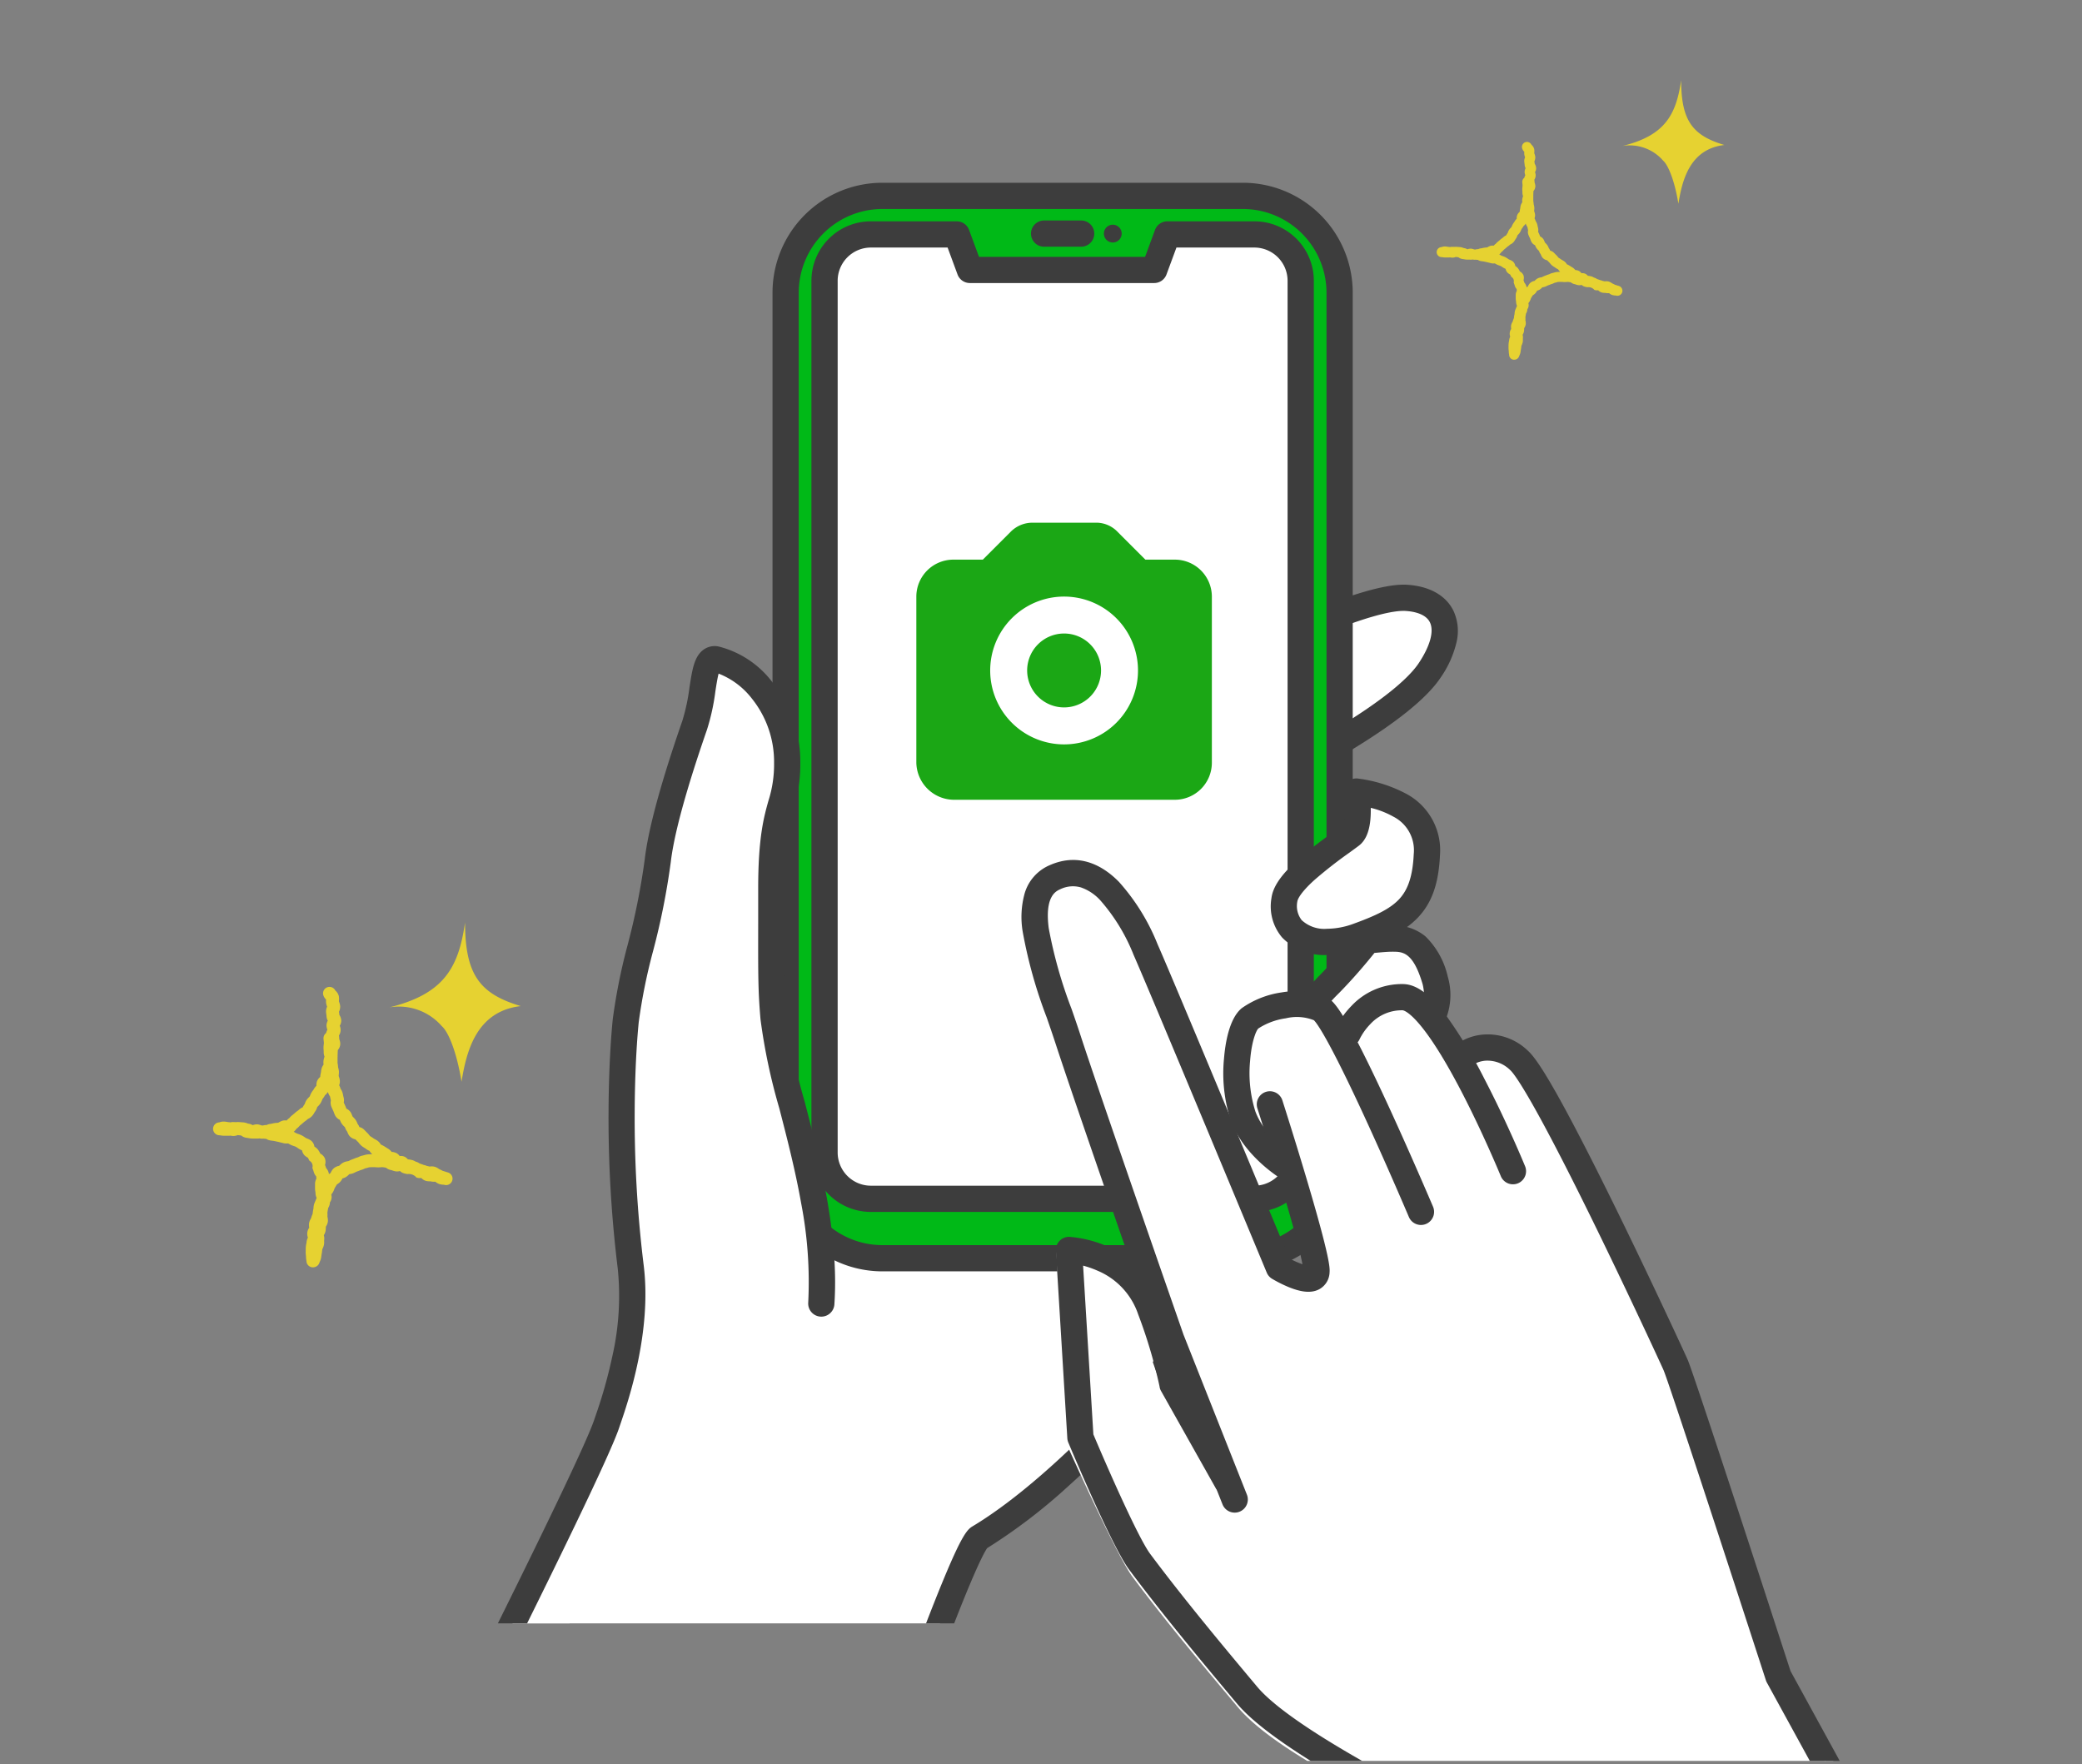 <svg xmlns="http://www.w3.org/2000/svg" xmlns:xlink="http://www.w3.org/1999/xlink" width="262" height="222" viewBox="0 0 262 222"><rect x="0" y="0" width="262" height="222" fill="#808080" stroke="none"/><defs><style>.a{fill:none;}.b,.e,.k{fill:#fff;}.b{stroke:#707070;}.c{fill:#e6d231;}.d{clip-path:url(#a);}.e,.i{fill-rule:evenodd;}.f{fill:#3d3d3d;}.g{fill:#00b917;}.h{clip-path:url(#b);}.i{fill:#1ba715;}.j{clip-path:url(#c);}</style><clipPath id="a"><rect class="a" width="164" height="204.272" transform="translate(107.5 151.364)"/></clipPath><clipPath id="b"><rect class="a" width="37.189" height="37.189" transform="translate(178.979 223.811)"/></clipPath><clipPath id="c"><rect class="b" width="147" height="118" transform="translate(181 4874)"/></clipPath></defs><g transform="translate(-64 -4722)"><rect class="a" width="262" height="222" transform="translate(64 4722)"/><g transform="translate(-2 -10)"><g transform="translate(1817.293 5639.636)"><path class="c" d="M265.9,312.132a.439.439,0,0,1-.051,0,.626.626,0,0,1-.585-.6.9.9,0,0,0-.014-.108,2,2,0,0,1-.032-.333,1.326,1.326,0,0,0-.012-.139,2.478,2.478,0,0,1-.019-.335l0-.17c0-.1,0-.2.009-.308a2.341,2.341,0,0,1,.046-.316c.009-.05.021-.1.025-.152a1.293,1.293,0,0,1,.121-.422l.01-.021,0-.007a1.035,1.035,0,0,1,.129-.96l0,0,0-.01a1.284,1.284,0,0,1-.009-.46,1.334,1.334,0,0,1,.162-.406c.012-.022.026-.044.036-.067a1.734,1.734,0,0,1,.1-.3,1.046,1.046,0,0,0,.046-.126.791.791,0,0,0,.017-.127,2.083,2.083,0,0,1,.061-.344.715.715,0,0,0,.007-.087,1.568,1.568,0,0,1,.064-.388c.034-.1.076-.2.119-.3.022-.05.044-.1.062-.148a.908.908,0,0,1,.062-.133v-.009l-.014-.04a1.192,1.192,0,0,1-.1-.452.851.851,0,0,0-.017-.139,2.539,2.539,0,0,1-.029-.286c0-.081,0-.161,0-.24,0-.063.005-.125,0-.187a1.06,1.06,0,0,1,.134-.545l-.006-.071c-.005-.053-.008-.105-.014-.156a1.136,1.136,0,0,1-.247-.458,1.5,1.5,0,0,0-.062-.189c-.022-.061-.045-.124-.065-.187a.6.6,0,0,0-.285-.693c-.034-.059-.064-.121-.094-.182a1.2,1.2,0,0,0-.07-.132c.018.026,0,.014-.023,0a1.47,1.47,0,0,1-.29-.211.928.928,0,0,1-.251-.491,1.908,1.908,0,0,1-.257-.125c-.056-.035-.113-.073-.17-.111a1.645,1.645,0,0,0-.181-.113,1.4,1.4,0,0,0-.18-.069c-.074-.026-.149-.052-.221-.081a2.42,2.42,0,0,1-.258-.132c-.029-.017-.057-.035-.088-.05l-.032,0a1.257,1.257,0,0,1-.462-.034c-.083-.024-.167-.043-.251-.063l-.174-.042c-.09-.022-.182-.041-.274-.06l-.159-.033c-.066-.015-.136-.023-.2-.032s-.155-.021-.233-.036a.951.951,0,0,1-.354-.149,1.514,1.514,0,0,1-.274-.022.933.933,0,0,1-.254,0,1.045,1.045,0,0,1-.1-.02,1.793,1.793,0,0,1-.342.017c-.055,0-.111,0-.167,0-.1,0-.208,0-.312-.008s-.192-.024-.287-.04c-.061-.01-.121-.021-.182-.027a1.079,1.079,0,0,1-.515-.216l-.012-.009-.146-.018c-.062-.008-.124-.017-.186-.023a1.105,1.105,0,0,1-.484.088,1.474,1.474,0,0,1-.229-.035.984.984,0,0,1-.228.013c-.068,0-.136,0-.2,0s-.16,0-.24,0a2.065,2.065,0,0,1-.279-.031.82.82,0,0,0-.09-.013.675.675,0,0,1-.078,0,.631.631,0,0,1,.03-1.259,1.173,1.173,0,0,1,.485-.081c.09.006.182.02.276.035a1.512,1.512,0,0,0,.179.024c.05,0,.1.009.141.017a1.143,1.143,0,0,1,.332-.029c.09.007.178,0,.264.006a.906.906,0,0,1,.2-.007l.471.032a1.51,1.51,0,0,1,.395.1.714.714,0,0,0,.086.028,1.033,1.033,0,0,1,.433.151,1.06,1.06,0,0,1,.5-.079,1.367,1.367,0,0,1,.355.1h.011c.042,0,.085.005.127.009a1.137,1.137,0,0,1,.369-.049.923.923,0,0,1,.339-.1,1.782,1.782,0,0,0,.2-.039c.061-.014.123-.028.187-.039a2.337,2.337,0,0,1,.262-.029,1,1,0,0,0,.13-.013.7.7,0,0,0,.1-.052,2.073,2.073,0,0,1,.246-.12.909.909,0,0,1,.481-.043,1.089,1.089,0,0,1,.255-.235c.013-.011.032-.035.053-.058a1.7,1.7,0,0,1,.237-.227c.105-.081.2-.167.307-.261a2.609,2.609,0,0,1,.21-.163.876.876,0,0,0,.12-.093,1.342,1.342,0,0,1,.335-.235.676.676,0,0,0,.065-.036c-.005,0,.012-.038.032-.074a1.993,1.993,0,0,1,.17-.256c-.015.017-.011,0,0-.026a1.3,1.3,0,0,1,.177-.368,2.047,2.047,0,0,1,.2-.233.745.745,0,0,0,.077-.082.633.633,0,0,0,.053-.118,2.162,2.162,0,0,1,.125-.262,2.622,2.622,0,0,1,.152-.226.755.755,0,0,0,.082-.121,1.188,1.188,0,0,1,.251-.319,1.049,1.049,0,0,1,.06-.455,1.018,1.018,0,0,1,.311-.411v-.008a1.624,1.624,0,0,1,.051-.348,1.058,1.058,0,0,0,.025-.153,2.556,2.556,0,0,1,.043-.264,1.211,1.211,0,0,1,.2-.419l.006-.009,0-.034a1.557,1.557,0,0,1,0-.369,1.964,1.964,0,0,1,.08-.317l.02-.058a1.242,1.242,0,0,1-.082-.486,1.294,1.294,0,0,0-.006-.15,2.581,2.581,0,0,1-.01-.278c0-.085.011-.172.021-.26a1.388,1.388,0,0,0,.014-.172,1.639,1.639,0,0,0-.014-.171c-.01-.086-.02-.173-.023-.259a.633.633,0,0,1,.258-.532,1.157,1.157,0,0,1,.124-.326,1.129,1.129,0,0,1-.088-.435.965.965,0,0,1,.127-.443.976.976,0,0,1-.124-.436,1.326,1.326,0,0,0-.019-.165c-.013-.088-.025-.176-.03-.265a1.094,1.094,0,0,1,.105-.5l-.01-.029a1.744,1.744,0,0,1-.088-.333,1.575,1.575,0,0,1,0-.341.986.986,0,0,1-.278-.459.631.631,0,0,1,1.182-.422,1.043,1.043,0,0,1,.344.557,1.6,1.6,0,0,1,.012.407.6.6,0,0,0-.005.094.721.721,0,0,0,.028.081,1.6,1.6,0,0,1,.1.388,1.1,1.1,0,0,1-.11.538l-.005.014.012.084c.011.076.022.152.028.228a1.1,1.1,0,0,1,.181.565.986.986,0,0,1-.146.492.988.988,0,0,1-.079.946l0,.007.008.056a2.2,2.2,0,0,1,.021.291l.014.042a1.185,1.185,0,0,1,.084.473.984.984,0,0,1-.24.561l-.021.519,0,.066a.877.877,0,0,1,0,.134l0,.035v.02c0,.072,0,.144,0,.216s0,.154,0,.231a.852.852,0,0,0,.017.128,2.2,2.2,0,0,1,.034.31.832.832,0,0,0,.021.088,1.655,1.655,0,0,1,.061.346,2.208,2.208,0,0,1-.013.3.832.832,0,0,0-.007.132.561.561,0,0,0,.027.083,1.751,1.751,0,0,1,.082.336,1.075,1.075,0,0,1-.065.484,1.387,1.387,0,0,1,.142.365c0-.024.009,0,.023.016a1.369,1.369,0,0,1,.171.37c.02.074.035.148.05.221s.024.124.043.186a1.091,1.091,0,0,1,.022.522v.007c.024.055.051.112.077.168l.064.14c.034.072.062.149.09.227.008.02.016.041.023.062a1.01,1.01,0,0,1,.429.372,1.878,1.878,0,0,1,.133.288.6.6,0,0,0,.042.1.621.621,0,0,0,.08.083,2.173,2.173,0,0,1,.2.226,1.46,1.46,0,0,1,.181.338.614.614,0,0,0,.032.074,1.11,1.11,0,0,1,.172.308.981.981,0,0,1,.453.247l.116.118c.061.063.122.127.187.187a2.172,2.172,0,0,1,.207.231.766.766,0,0,0,.082.1.85.85,0,0,0,.118.076,2.271,2.271,0,0,1,.246.168.7.7,0,0,0,.1.058,2.142,2.142,0,0,1,.272.165,1.293,1.293,0,0,1,.291.32c.014.019.026.039.041.057,0-.01.046.013.09.035a2.415,2.415,0,0,1,.259.142c.122.079.245.156.371.232a1.188,1.188,0,0,1,.316.3,1.084,1.084,0,0,1,.465.115.943.943,0,0,1,.319.287.889.889,0,0,1,.49.072.812.812,0,0,1,.3.243c.044.01.09.015.136.022a2.506,2.506,0,0,1,.313.06,1.258,1.258,0,0,1,.338.154.768.768,0,0,1,.133.039.863.863,0,0,1,.2.113l.044.018a1.514,1.514,0,0,0,.146.057c.092.029.182.064.271.1l.008,0a.861.861,0,0,1,.274.087l.027.005c.081.016.162.033.24.056a1.2,1.2,0,0,1,.55.034,1.494,1.494,0,0,1,.351.188.789.789,0,0,0,.072.046.79.79,0,0,1,.122.054c.056.025.105.051.147.073a.614.614,0,0,0,.077.039,2.258,2.258,0,0,1,.263.081c.029.01.057.021.086.03a.948.948,0,0,1,.144.04.631.631,0,0,1-.333,1.214l-.1-.023-.053,0a1.47,1.47,0,0,1-.4-.073,1.263,1.263,0,0,1-.373-.221h-.018a1.3,1.3,0,0,1-.448-.035.521.521,0,0,1-.064,0,1.4,1.4,0,0,1-.416-.053,1.015,1.015,0,0,1-.423-.275,1.049,1.049,0,0,1-.474-.044.975.975,0,0,0-.893-.336.764.764,0,0,0-.1-.022,1.641,1.641,0,0,1-.365-.1.8.8,0,0,1-.247-.172,1.062,1.062,0,0,1-.457.025,2.112,2.112,0,0,1-.292-.082.8.8,0,0,0-.127-.038,1.1,1.1,0,0,1-.489-.227l-.01-.007-.128-.02c-.071-.012-.141-.024-.211-.029a1.474,1.474,0,0,0-.16.008c-.093.008-.191.013-.273.012s-.149-.006-.223-.012a1.786,1.786,0,0,0-.2-.009l-.16,0c-.089,0-.179,0-.265.011a.835.835,0,0,0-.139.036,2.274,2.274,0,0,1-.271.067c-.015.006-.043.022-.072.035a1.741,1.741,0,0,1-.316.121,1.338,1.338,0,0,0-.17.063c-.068.028-.137.056-.208.08a1.671,1.671,0,0,0-.2.088l-.163.076a1.411,1.411,0,0,1-.363.1c-.026,0-.051.007-.075.013.014,0-.011.029-.038.055a2.121,2.121,0,0,1-.2.177,1.1,1.1,0,0,1-.4.178,1.416,1.416,0,0,1-.2.311,1.386,1.386,0,0,1-.285.241.813.813,0,0,0-.067.048l-.125.206-.073.118a.823.823,0,0,0-.046.114,2.2,2.2,0,0,1-.119.277,1.762,1.762,0,0,1-.18.258.892.892,0,0,1-.134.766c0,.018,0,.035,0,.053a1.139,1.139,0,0,1-.154.478.12.12,0,0,1-.017.03c-.01.083-.025.166-.041.249-.01.052-.021.1-.026.158a.889.889,0,0,0,0,.126,1.992,1.992,0,0,1-.007.337c.005-.03.01,0,.015.021a1.266,1.266,0,0,1,.03.45,1.165,1.165,0,0,1-.183.458l-.015.023c0,.033,0,.066,0,.1a2.3,2.3,0,0,1-.025.312,1.171,1.171,0,0,1-.17.42,1.088,1.088,0,0,1,.032.484c0,.027,0,.059,0,.092a1.466,1.466,0,0,1-.021.365,1.569,1.569,0,0,1-.126.364.656.656,0,0,0-.035.077c-.008.044-.013.1-.018.154a2.676,2.676,0,0,1-.041.287c-.012.061-.021.123-.028.185-.013.088-.024.174-.042.257a1.42,1.42,0,0,1-.137.366A.652.652,0,0,1,265.9,312.132Zm1.249-4.026v0Zm.224-1.825h0Zm-1.118-.972v0Zm-.011-1.743a.108.108,0,0,0,0,.018Zm-.041-.4v0Zm.976-.736a1.137,1.137,0,0,1,.27.532c0,.022.007.044.01.067.04-.031.078-.057.112-.08a.737.737,0,0,0,.064-.046c-.017.011,0-.018.011-.042a1.308,1.308,0,0,1,.269-.389,1.093,1.093,0,0,1,.52-.253l.024-.006.045-.043a1.608,1.608,0,0,1,.338-.264,1.3,1.3,0,0,1,.449-.139c.024,0,.05-.007.073-.013l.105-.051a2.987,2.987,0,0,1,.339-.146c.047-.016.091-.034.135-.052a2.469,2.469,0,0,1,.345-.12c.025-.009.053-.024.081-.037a1.472,1.472,0,0,1,.4-.139c.041-.007.083-.021.126-.033a1.929,1.929,0,0,1,.37-.081c.119-.012.243-.015.367-.017l.06,0a1.418,1.418,0,0,1-.235-.274.636.636,0,0,0-.04-.057.414.414,0,0,1-.075-.032,1.923,1.923,0,0,1-.3-.189,1.161,1.161,0,0,0-.117-.076,2.08,2.08,0,0,1-.283-.2,1.88,1.88,0,0,1-.246-.266.891.891,0,0,0-.08-.093c-.082-.076-.159-.156-.236-.236l-.035-.035a1.038,1.038,0,0,1-.544-.29,1.273,1.273,0,0,1-.236-.406c-.009-.022-.017-.046-.028-.067a1.256,1.256,0,0,1-.19-.346.614.614,0,0,0-.032-.074c-.015-.019-.046-.047-.075-.076a1.863,1.863,0,0,1-.237-.275,1.715,1.715,0,0,1-.171-.349l-.005-.013a.981.981,0,0,1-.452-.409,2.637,2.637,0,0,1-.134-.32c-.018-.047-.035-.1-.055-.14l-.058-.124c-.051-.109-.1-.217-.143-.326a1.087,1.087,0,0,1-.038-.573l0-.021c-.023-.082-.04-.166-.057-.25-.01-.049-.019-.1-.032-.146,0,.012-.014-.012-.026-.031a1.351,1.351,0,0,1-.175-.381,1.311,1.311,0,0,1-.243.282l-.048.046a1.437,1.437,0,0,1-.157.245,1.263,1.263,0,0,0-.078.113.894.894,0,0,0-.052.114,1.928,1.928,0,0,1-.161.321,1.64,1.64,0,0,1-.238.282.687.687,0,0,0-.078.084c.009-.009,0,.015-.006.037a1.256,1.256,0,0,1-.207.407.877.877,0,0,0-.062.1,1.848,1.848,0,0,1-.211.306,1.3,1.3,0,0,1-.382.282c-.021.012-.042.022-.061.035a1.854,1.854,0,0,1-.258.209,1.092,1.092,0,0,0-.1.076c-.13.116-.252.223-.382.322a.537.537,0,0,0-.07.073,1.509,1.509,0,0,1-.3.272c.028-.019.016,0,0,.018a1.353,1.353,0,0,1-.241.263c.056.028.111.058.166.089a.862.862,0,0,0,.116.062c.047.02.1.037.145.054a2.585,2.585,0,0,1,.334.133,2.766,2.766,0,0,1,.324.2c.04.027.08.054.12.079a.626.626,0,0,0,.1.044,1.56,1.56,0,0,1,.381.2.923.923,0,0,1,.332.592,1.2,1.2,0,0,1,.347.294,1.948,1.948,0,0,1,.207.351l.014.03a1.011,1.011,0,0,1,.45.467.979.979,0,0,1,.016.645l.013.037C267.121,302.249,267.152,302.337,267.177,302.428Zm.019.076h0Zm5.9-.109h0Zm-6.451-1.3h0Zm.6-15.048h0Zm.865-.841h0Z" transform="translate(-1826.647 -1174.505)"/><path class="c" d="M286.2,286.609c-4.362.506-5.311,4.456-5.785,7.391-.474-2.935-1.3-4.891-1.928-5.431a5.551,5.551,0,0,0-5.121-1.833c5.374-1.321,6.765-3.92,7.4-8.3C280.76,283.574,282.214,285.415,286.2,286.609Z" transform="translate(-1820.499 -1176)"/><path class="c" d="M111.708,309.023a.562.562,0,0,1-.066,0,.807.807,0,0,1-.753-.766,1.171,1.171,0,0,0-.018-.139,2.578,2.578,0,0,1-.041-.429,1.709,1.709,0,0,0-.015-.179,3.2,3.2,0,0,1-.024-.431l.005-.219c0-.131,0-.263.012-.4a3.008,3.008,0,0,1,.059-.407c.012-.064.027-.13.032-.2a1.666,1.666,0,0,1,.156-.544l.013-.027,0-.009a1.333,1.333,0,0,1,.166-1.236l0,0,0-.013a1.655,1.655,0,0,1-.012-.592,1.718,1.718,0,0,1,.209-.523c.015-.028.033-.057.046-.086a2.235,2.235,0,0,1,.126-.383,1.348,1.348,0,0,0,.059-.162,1.018,1.018,0,0,0,.022-.164,2.679,2.679,0,0,1,.079-.443.916.916,0,0,0,.009-.112,2.021,2.021,0,0,1,.082-.5c.044-.131.1-.259.153-.384.028-.064.057-.126.08-.191a1.171,1.171,0,0,1,.08-.171V300.3l-.018-.051a1.535,1.535,0,0,1-.124-.582,1.1,1.1,0,0,0-.022-.179,3.274,3.274,0,0,1-.037-.368c0-.1,0-.207,0-.309,0-.081.006-.161,0-.241a1.365,1.365,0,0,1,.173-.7l-.008-.091c-.006-.068-.01-.135-.018-.2a1.463,1.463,0,0,1-.318-.59,1.929,1.929,0,0,0-.08-.243c-.028-.079-.058-.16-.084-.241a.768.768,0,0,0-.367-.893c-.044-.076-.082-.156-.121-.234a1.553,1.553,0,0,0-.09-.17c.023.034-.005.018-.03,0a1.892,1.892,0,0,1-.373-.272,1.2,1.2,0,0,1-.323-.632,2.463,2.463,0,0,1-.331-.161c-.072-.045-.146-.094-.219-.143a2.13,2.13,0,0,0-.233-.146,1.81,1.81,0,0,0-.232-.089c-.1-.033-.192-.067-.285-.1a3.108,3.108,0,0,1-.332-.17c-.037-.022-.073-.045-.113-.064l-.041,0a1.619,1.619,0,0,1-.6-.044c-.107-.031-.215-.055-.323-.081l-.224-.054c-.116-.028-.234-.053-.353-.077l-.2-.042c-.085-.019-.175-.03-.264-.041s-.2-.027-.3-.046a1.225,1.225,0,0,1-.456-.192,1.951,1.951,0,0,1-.353-.028,1.2,1.2,0,0,1-.327,0,1.349,1.349,0,0,1-.133-.026,2.313,2.313,0,0,1-.44.022c-.071-.005-.143,0-.215,0-.131,0-.268,0-.4-.01s-.247-.031-.37-.052c-.079-.013-.156-.027-.234-.035a1.39,1.39,0,0,1-.663-.278l-.015-.012-.188-.023c-.08-.01-.16-.022-.24-.03a1.423,1.423,0,0,1-.623.113,1.9,1.9,0,0,1-.295-.045,1.265,1.265,0,0,1-.294.017c-.088,0-.175,0-.263,0-.1,0-.206,0-.309,0a2.664,2.664,0,0,1-.359-.04,1.05,1.05,0,0,0-.116-.017.865.865,0,0,1-.1-.005.812.812,0,0,1,.039-1.621,1.51,1.51,0,0,1,.625-.1c.116.008.234.026.355.045a1.942,1.942,0,0,0,.231.031c.064.005.125.012.182.022a1.472,1.472,0,0,1,.428-.037c.116.009.229.005.34.008a1.165,1.165,0,0,1,.255-.009l.607.041a1.943,1.943,0,0,1,.509.124.917.917,0,0,0,.111.036,1.331,1.331,0,0,1,.558.194,1.366,1.366,0,0,1,.647-.1,1.758,1.758,0,0,1,.457.128h.014c.054,0,.109.006.164.012a1.464,1.464,0,0,1,.475-.063,1.189,1.189,0,0,1,.437-.134,2.288,2.288,0,0,0,.263-.05c.079-.018.158-.036.241-.05a3.019,3.019,0,0,1,.337-.037,1.281,1.281,0,0,0,.167-.017.9.9,0,0,0,.131-.067,2.66,2.66,0,0,1,.317-.155,1.171,1.171,0,0,1,.619-.055,1.4,1.4,0,0,1,.328-.3c.017-.014.041-.045.068-.075a2.19,2.19,0,0,1,.305-.292c.135-.1.261-.215.4-.336a3.355,3.355,0,0,1,.27-.21,1.13,1.13,0,0,0,.155-.12,1.729,1.729,0,0,1,.431-.3.873.873,0,0,0,.084-.046c-.006,0,.015-.049.041-.1a2.57,2.57,0,0,1,.219-.33c-.019.022-.014,0,0-.034a1.671,1.671,0,0,1,.228-.474,2.637,2.637,0,0,1,.264-.3.957.957,0,0,0,.1-.106.815.815,0,0,0,.068-.152,2.794,2.794,0,0,1,.161-.337,3.381,3.381,0,0,1,.2-.291.974.974,0,0,0,.106-.156,1.53,1.53,0,0,1,.323-.411,1.35,1.35,0,0,1,.077-.586,1.311,1.311,0,0,1,.4-.529v-.01a2.088,2.088,0,0,1,.066-.448,1.366,1.366,0,0,0,.032-.2,3.29,3.29,0,0,1,.055-.34,1.559,1.559,0,0,1,.258-.54l.008-.012-.005-.044a2,2,0,0,1,0-.475,2.527,2.527,0,0,1,.1-.408l.026-.075a1.6,1.6,0,0,1-.106-.626,1.671,1.671,0,0,0-.008-.193,3.324,3.324,0,0,1-.013-.358c0-.109.014-.221.027-.335a1.793,1.793,0,0,0,.018-.222,2.118,2.118,0,0,0-.018-.22c-.013-.111-.026-.223-.03-.334a.816.816,0,0,1,.332-.685,1.492,1.492,0,0,1,.16-.42,1.454,1.454,0,0,1-.113-.56,1.242,1.242,0,0,1,.164-.57,1.258,1.258,0,0,1-.16-.562,1.7,1.7,0,0,0-.024-.212c-.017-.113-.032-.227-.039-.341a1.409,1.409,0,0,1,.135-.643l-.013-.037a2.242,2.242,0,0,1-.113-.429,2.026,2.026,0,0,1-.005-.439,1.271,1.271,0,0,1-.358-.591.813.813,0,0,1,1.522-.544,1.344,1.344,0,0,1,.443.717,2.061,2.061,0,0,1,.015.524.765.765,0,0,0-.006.121.94.94,0,0,0,.036.1,2.064,2.064,0,0,1,.122.5,1.411,1.411,0,0,1-.142.693l-.006.018.015.108c.014.1.028.2.036.294a1.418,1.418,0,0,1,.233.728,1.269,1.269,0,0,1-.188.634,1.273,1.273,0,0,1-.1,1.218l0,.009.01.072a2.837,2.837,0,0,1,.027.375l.018.054a1.526,1.526,0,0,1,.108.609,1.267,1.267,0,0,1-.309.723l-.027.668,0,.085a1.125,1.125,0,0,1-.005.173l0,.045v.026c0,.093,0,.185,0,.278s.005.2,0,.3a1.1,1.1,0,0,0,.022.165,2.824,2.824,0,0,1,.044.4,1.079,1.079,0,0,0,.027.113,2.132,2.132,0,0,1,.079.446,2.845,2.845,0,0,1-.017.392,1.074,1.074,0,0,0-.009.17.727.727,0,0,0,.035.107,2.256,2.256,0,0,1,.106.433,1.385,1.385,0,0,1-.084.623,1.788,1.788,0,0,1,.183.47c-.005-.031.012-.005.03.021a1.763,1.763,0,0,1,.22.477c.026.1.045.191.064.285s.031.16.055.24a1.4,1.4,0,0,1,.028.672v.009c.031.071.066.144.1.216l.082.18c.044.093.08.192.116.292.01.026.021.053.03.08a1.3,1.3,0,0,1,.553.479,2.425,2.425,0,0,1,.171.371.769.769,0,0,0,.054.13.8.8,0,0,0,.1.107,2.8,2.8,0,0,1,.26.291,1.88,1.88,0,0,1,.233.435.789.789,0,0,0,.041.1,1.429,1.429,0,0,1,.222.4,1.262,1.262,0,0,1,.583.318l.149.152c.079.081.157.164.241.241a2.8,2.8,0,0,1,.267.3.987.987,0,0,0,.106.125,1.1,1.1,0,0,0,.152.1,2.918,2.918,0,0,1,.317.216.9.9,0,0,0,.135.075,2.767,2.767,0,0,1,.35.213,1.665,1.665,0,0,1,.375.412c.018.024.033.05.053.073,0-.013.059.017.116.045a3.111,3.111,0,0,1,.334.183c.157.1.316.2.478.3a1.53,1.53,0,0,1,.407.381,1.4,1.4,0,0,1,.6.148,1.215,1.215,0,0,1,.411.37,1.144,1.144,0,0,1,.631.093,1.046,1.046,0,0,1,.385.313c.057.013.116.019.175.028a3.22,3.22,0,0,1,.4.077,1.618,1.618,0,0,1,.435.2.988.988,0,0,1,.171.05,1.111,1.111,0,0,1,.263.146l.057.023a1.952,1.952,0,0,0,.188.073c.118.037.234.082.349.129l.01,0a1.11,1.11,0,0,1,.353.112l.035.006c.1.021.209.042.309.072a1.54,1.54,0,0,1,.708.044,1.923,1.923,0,0,1,.452.242,1.011,1.011,0,0,0,.093.059,1.017,1.017,0,0,1,.157.07c.072.032.135.066.189.094a.792.792,0,0,0,.1.05,2.913,2.913,0,0,1,.339.1c.037.013.073.027.111.039a1.218,1.218,0,0,1,.185.052.812.812,0,0,1-.429,1.564l-.122-.03c-.017,0-.042,0-.068,0a1.9,1.9,0,0,1-.514-.094,1.626,1.626,0,0,1-.48-.285h-.023a1.675,1.675,0,0,1-.577-.045.687.687,0,0,1-.082,0,1.8,1.8,0,0,1-.536-.068,1.307,1.307,0,0,1-.545-.354,1.352,1.352,0,0,1-.61-.057,1.255,1.255,0,0,0-1.15-.433.984.984,0,0,0-.129-.028,2.116,2.116,0,0,1-.47-.134,1.036,1.036,0,0,1-.318-.221,1.368,1.368,0,0,1-.589.032,2.72,2.72,0,0,1-.376-.106,1.036,1.036,0,0,0-.164-.049,1.413,1.413,0,0,1-.63-.292l-.013-.009-.165-.026c-.091-.015-.182-.031-.272-.037a1.881,1.881,0,0,0-.206.01c-.12.01-.246.017-.352.015s-.192-.008-.287-.015a2.291,2.291,0,0,0-.261-.012l-.206.005c-.115,0-.231,0-.341.014a1.068,1.068,0,0,0-.179.046,2.925,2.925,0,0,1-.349.086c-.019.008-.055.028-.093.045a2.243,2.243,0,0,1-.407.156,1.722,1.722,0,0,0-.219.081c-.088.036-.176.072-.268.1a2.144,2.144,0,0,0-.256.113l-.21.1a1.82,1.82,0,0,1-.468.125c-.033.005-.066.009-.1.017.018,0-.014.037-.049.071a2.739,2.739,0,0,1-.263.228,1.422,1.422,0,0,1-.519.229,1.824,1.824,0,0,1-.256.4,1.784,1.784,0,0,1-.367.31,1.048,1.048,0,0,0-.086.062l-.161.265-.094.152a1.063,1.063,0,0,0-.059.147,2.83,2.83,0,0,1-.153.357,2.267,2.267,0,0,1-.232.332,1.149,1.149,0,0,1-.173.987c0,.023,0,.045,0,.068a1.467,1.467,0,0,1-.2.616.154.154,0,0,1-.022.039c-.013.107-.032.214-.053.321-.013.067-.027.135-.033.2a1.14,1.14,0,0,0,0,.162,2.569,2.569,0,0,1-.009.434c.006-.039.013,0,.019.027a1.63,1.63,0,0,1,.039.58,1.5,1.5,0,0,1-.236.59l-.019.03c0,.042,0,.085,0,.128a2.968,2.968,0,0,1-.032.4,1.508,1.508,0,0,1-.219.541,1.4,1.4,0,0,1,.041.623c0,.035,0,.076,0,.118a1.889,1.889,0,0,1-.027.47,2.021,2.021,0,0,1-.162.469.843.843,0,0,0-.045.1c-.01.057-.017.128-.023.2a3.45,3.45,0,0,1-.053.37c-.015.079-.027.158-.036.238-.017.113-.031.224-.054.331a1.828,1.828,0,0,1-.176.471A.84.84,0,0,1,111.708,309.023Zm1.609-5.185v0Zm.288-2.35h0Zm-1.44-1.252v0Zm-.014-2.245a.14.14,0,0,0,0,.023Zm-.053-.518v0Zm1.257-.948a1.465,1.465,0,0,1,.348.685c.005.028.009.057.013.086.052-.04.1-.073.144-.1a.945.945,0,0,0,.082-.059c-.022.014,0-.023.014-.054a1.684,1.684,0,0,1,.346-.5,1.408,1.408,0,0,1,.67-.326l.031-.008.058-.055a2.07,2.07,0,0,1,.435-.34,1.677,1.677,0,0,1,.578-.179c.031-.005.064-.009.094-.017l.135-.066a3.848,3.848,0,0,1,.437-.188c.061-.021.117-.044.174-.067a3.187,3.187,0,0,1,.444-.155c.032-.012.068-.031.1-.048a1.894,1.894,0,0,1,.516-.179,1.676,1.676,0,0,0,.162-.043,2.482,2.482,0,0,1,.477-.1c.153-.015.313-.019.473-.022l.077,0a1.826,1.826,0,0,1-.3-.353.819.819,0,0,0-.052-.073.533.533,0,0,1-.1-.041,2.471,2.471,0,0,1-.39-.243,1.494,1.494,0,0,0-.151-.1,2.679,2.679,0,0,1-.364-.255,2.425,2.425,0,0,1-.317-.343,1.149,1.149,0,0,0-.1-.12c-.106-.1-.2-.2-.3-.3l-.045-.045a1.337,1.337,0,0,1-.7-.373,1.64,1.64,0,0,1-.3-.523c-.012-.028-.022-.059-.036-.086a1.618,1.618,0,0,1-.245-.446.787.787,0,0,0-.041-.1c-.019-.024-.059-.06-.1-.1a2.4,2.4,0,0,1-.305-.354,2.209,2.209,0,0,1-.22-.45l-.006-.017a1.264,1.264,0,0,1-.582-.527,3.4,3.4,0,0,1-.173-.412c-.023-.061-.045-.122-.071-.18l-.075-.16c-.066-.14-.13-.279-.184-.42a1.4,1.4,0,0,1-.049-.738l0-.027c-.03-.106-.052-.214-.073-.322-.013-.063-.024-.126-.041-.188,0,.015-.018-.015-.033-.04a1.741,1.741,0,0,1-.225-.491,1.689,1.689,0,0,1-.313.363l-.062.059a1.853,1.853,0,0,1-.2.315,1.623,1.623,0,0,0-.1.146,1.144,1.144,0,0,0-.067.147,2.484,2.484,0,0,1-.207.413,2.112,2.112,0,0,1-.307.363.881.881,0,0,0-.1.108c.012-.012,0,.019-.008.048a1.618,1.618,0,0,1-.267.524,1.132,1.132,0,0,0-.08.13,2.379,2.379,0,0,1-.272.394,1.67,1.67,0,0,1-.492.363c-.027.015-.054.028-.079.045a2.383,2.383,0,0,1-.332.269,1.413,1.413,0,0,0-.129.1c-.167.149-.325.287-.492.415a.691.691,0,0,0-.09.094,1.943,1.943,0,0,1-.392.35c.036-.024.021,0,0,.023a1.743,1.743,0,0,1-.31.339c.072.036.143.075.214.115a1.113,1.113,0,0,0,.149.08c.061.026.125.048.187.07a3.328,3.328,0,0,1,.43.171,3.565,3.565,0,0,1,.417.252c.052.035.1.07.155.1a.8.8,0,0,0,.133.057,2.011,2.011,0,0,1,.491.259,1.189,1.189,0,0,1,.428.762,1.549,1.549,0,0,1,.447.379,2.512,2.512,0,0,1,.267.452l.018.039a1.3,1.3,0,0,1,.58.6,1.26,1.26,0,0,1,.021.831l.017.048C113.283,296.295,113.323,296.408,113.355,296.525Zm.024.1h0Zm7.605-.14h0Zm-8.308-1.677h0Zm.773-19.38h0Zm1.114-1.083h0Z" transform="translate(-1823.615 -1057.19)"/><path class="c" d="M132.892,277.962c-5.618.652-6.84,5.739-7.451,9.519-.61-3.78-1.669-6.3-2.483-6.995a7.15,7.15,0,0,0-6.6-2.361c6.921-1.7,8.713-5.049,9.527-10.69C125.89,274.053,127.762,276.424,132.892,277.962Z" transform="translate(-1818.655 -1059)"/><g transform="translate(-1814.96 -1059)"><g class="d"><path class="e" d="M172.589,381.447s12.231-35.363,14.295-36.6c13.383-8.03,28.451-27.478,28.451-27.478l13.382-15.413s-67.99-28.15-67.99-38.827,2-10,2-15.744c0-7.6-5.393-12.4-8.972-13.052-1.763-.323-1.356,4.482-2.662,8.27s-4.058,11.935-4.648,17.041c-.851,7.379-3.408,14.253-4.028,20.14a149.037,149.037,0,0,0,.62,30.984c1.067,8.533-2.346,17.729-3.015,19.737-2.046,6.139-24.46,50.258-24.46,50.258"/><path class="f" d="M172.589,383.1a1.651,1.651,0,0,1-1.559-2.19c.031-.089,3.1-8.96,6.385-17.868,1.932-5.242,3.561-9.475,4.84-12.581,2.411-5.856,3.114-6.627,3.781-7.028,5.335-3.2,11.857-8.884,18.862-16.435,5.333-5.748,9.1-10.591,9.133-10.639.019-.024.038-.048.058-.071l13.382-15.413a1.65,1.65,0,1,1,2.492,2.164l-13.353,15.38c-.368.471-4.1,5.221-9.272,10.8-3.193,3.443-6.309,6.53-9.261,9.176a70.4,70.4,0,0,1-10.184,7.771c-.217.3-.966,1.55-2.923,6.373-1.268,3.124-2.854,7.275-4.714,12.337-3.173,8.634-6.078,17.028-6.107,17.112A1.651,1.651,0,0,1,172.589,383.1Z"/><path class="e" d="M219.027,234.4s16.183-8.16,21.635-7.8c4.765.313,6.448,3.824,2.91,9.131-3.889,5.833-19.619,13.508-19.619,13.508Z"/><path class="f" d="M240.3,224.932c.162,0,.321.005.472.015,2.788.183,4.844,1.339,5.789,3.255a6.049,6.049,0,0,1,.392,3.99,12.959,12.959,0,0,1-2.007,4.448c-1.75,2.624-5.717,5.8-11.793,9.441-4.429,2.654-8.313,4.555-8.476,4.634a1.65,1.65,0,0,1-2.289-.963l-4.926-14.836a1.65,1.65,0,0,1,.823-1.993c.039-.02,3.975-2,8.568-3.952C233.156,226.29,237.68,224.932,240.3,224.932Zm-15.382,21.962c1.545-.8,3.98-2.108,6.562-3.656,7.026-4.213,9.709-6.909,10.722-8.429,1.439-2.159,1.95-4.035,1.4-5.146s-2.142-1.364-3.046-1.423c-.079-.005-.166-.008-.256-.008-4.027,0-14.285,4.589-19.252,7.007Z"/><rect class="g" width="69.714" height="133.678" rx="12.179" transform="translate(162.531 176.011)"/><path class="f" d="M12.179-1.65H57.535A13.829,13.829,0,0,1,71.364,12.179V121.5a13.829,13.829,0,0,1-13.829,13.829H12.179A13.829,13.829,0,0,1-1.65,121.5V12.179A13.829,13.829,0,0,1,12.179-1.65ZM57.535,132.028A10.541,10.541,0,0,0,68.064,121.5V12.179A10.541,10.541,0,0,0,57.535,1.65H12.179A10.541,10.541,0,0,0,1.65,12.179V121.5a10.541,10.541,0,0,0,10.529,10.529Z" transform="translate(162.531 176.011)"/><path class="e" d="M227.347,296.316A5.769,5.769,0,0,1,221.53,302H173.246a5.769,5.769,0,0,1-5.817-5.684V186.548a5.769,5.769,0,0,1,5.817-5.685h10.82l2.042,4h22.844l1.609-4H221.53a5.769,5.769,0,0,1,5.817,5.685Z"/><path class="f" d="M221.53,303.862H173.246a7.476,7.476,0,0,1-7.467-7.468V186.681a7.476,7.476,0,0,1,7.467-7.468h10.82a1.65,1.65,0,0,1,1.548,1.079l1.251,3.391h20.9l1.251-3.391a1.65,1.65,0,0,1,1.548-1.079H221.53A7.476,7.476,0,0,1,229,186.681V296.394A7.476,7.476,0,0,1,221.53,303.862ZM173.246,182.513a4.185,4.185,0,0,0-4.167,4.168V296.394a4.185,4.185,0,0,0,4.167,4.168H221.53a4.185,4.185,0,0,0,4.167-4.168V186.681a4.185,4.185,0,0,0-4.167-4.168h-9.819L210.46,185.9a1.65,1.65,0,0,1-1.548,1.079h-23.2a1.65,1.65,0,0,1-1.548-1.079l-1.251-3.391Z"/><path class="e" d="M167.016,315.394c.892-13.382-5.34-27.891-6.009-35.921-.345-4.136-.28-5.668-.28-16.345s2-10,2-15.744c0-7.6-5.393-12.4-8.972-13.052-1.763-.323-1.356,4.482-2.662,8.27s-4.058,11.935-4.648,17.041c-.851,7.379-3.408,14.253-4.028,20.14a149.037,149.037,0,0,0,.62,30.984c1.067,8.533-2.346,17.729-3.015,19.737-2.046,6.139-24.46,50.258-24.46,50.258"/><path class="f" d="M115.56,382.412a1.651,1.651,0,0,1-1.47-2.4c.224-.44,22.381-44.079,24.366-50.032.043-.129.1-.288.161-.474a60.818,60.818,0,0,0,2.1-7.453,34.224,34.224,0,0,0,.686-11.084,154.5,154.5,0,0,1-1.154-20.007c.029-4.933.293-9.1.53-11.354a72.974,72.974,0,0,1,1.872-9.348,88.223,88.223,0,0,0,2.157-10.809c.639-5.533,3.716-14.457,4.727-17.39a24.862,24.862,0,0,0,.9-4.214c.348-2.266.6-3.9,1.78-4.744a2.4,2.4,0,0,1,1.838-.4,12.222,12.222,0,0,1,6.816,4.508,15.987,15.987,0,0,1,3.509,10.167,18.152,18.152,0,0,1-.831,5.63c-.547,1.959-1.168,4.18-1.168,10.114,0,1.639,0,3.063,0,4.314-.007,6.837-.009,8.462.277,11.894a72.322,72.322,0,0,0,2.27,10.651c1.928,7.45,4.327,16.721,3.741,25.517a1.65,1.65,0,0,1-3.293-.219,51.97,51.97,0,0,0-.886-12.495c-.741-4.184-1.812-8.324-2.757-11.976a74.017,74.017,0,0,1-2.364-11.2c-.3-3.57-.3-5.222-.289-12.172,0-1.25,0-2.672,0-4.31,0-6.387.715-8.946,1.289-11a15,15,0,0,0,.71-4.742,12.719,12.719,0,0,0-2.779-8.1,9.791,9.791,0,0,0-4.2-3.158c-.155.589-.3,1.535-.406,2.223a27.374,27.374,0,0,1-1.043,4.788c-.982,2.849-3.971,11.517-4.569,16.693a90.757,90.757,0,0,1-2.23,11.212,70.725,70.725,0,0,0-1.8,8.911c-.079.751-.475,4.815-.512,11.029a151.188,151.188,0,0,0,1.129,19.578c1.047,8.375-1.95,17.135-2.934,20.014-.06.176-.112.326-.153.449-2.061,6.184-23.637,48.678-24.554,50.484A1.65,1.65,0,0,1,115.56,382.412Z"/><path class="e" d="M237.683,283.085s-3.857-.482-4.331.1c-.553.682.985,2.827.637,4.217-1.067,4.272-5.858,5.878-4.021,10.149,2.5,5.806,9.917,1.187,11.573-1.206C243.106,294.086,241.965,288.877,237.683,283.085Z"/><path class="f" d="M234.942,281.248h0a27.813,27.813,0,0,1,2.946.2,1.65,1.65,0,0,1,1.122.656c4.517,6.11,6.043,12.069,3.888,15.181-1.336,1.931-5.271,4.725-8.889,4.725a5.827,5.827,0,0,1-5.557-3.806,5.74,5.74,0,0,1-.17-4.507,12.051,12.051,0,0,1,2.007-3.13,9.568,9.568,0,0,0,2.1-3.564,5.139,5.139,0,0,0-.365-1.468c-.357-1.044-.8-2.342.047-3.389C232.677,281.4,233.657,281.248,234.942,281.248Zm1.836,3.4c-.447-.042-1.045-.087-1.6-.1a5.812,5.812,0,0,1,.416,3.254,12.454,12.454,0,0,1-2.721,4.823c-1.453,1.819-2.066,2.689-1.385,4.274a2.546,2.546,0,0,0,2.525,1.81,7.62,7.62,0,0,0,3.651-1.2,8.722,8.722,0,0,0,2.524-2.1c.492-.711.5-2.182.028-3.936A22.026,22.026,0,0,0,236.777,284.648Z"/><path class="e" d="M235.774,269.689a65.9,65.9,0,0,1-4.742,5.439c-2.307,2.353-4.919,5.328-4.5,7.684.869,4.867,5.647,5.282,10.258,3.195,4.687-2.122,8.866-6.606,7.476-11.3C242.437,268.53,239.762,269.382,235.774,269.689Z"/><path class="f" d="M238.882,267.819a6.151,6.151,0,0,1,4.149,1.358,10.165,10.165,0,0,1,2.818,5.061,8.188,8.188,0,0,1,.1,4.3,10.516,10.516,0,0,1-1.813,3.759,17.1,17.1,0,0,1-6.664,5.208,13.857,13.857,0,0,1-5.6,1.337,7.279,7.279,0,0,1-4.459-1.371,6.766,6.766,0,0,1-2.5-4.374c-.543-3.038,2.055-6.183,4.944-9.129a64.833,64.833,0,0,0,4.609-5.286,1.651,1.651,0,0,1,1.184-.643c.336-.026.669-.056.991-.086C237.419,267.887,238.157,267.819,238.882,267.819Zm-7.009,17.728a10.57,10.57,0,0,0,4.239-1.044,13.961,13.961,0,0,0,5.37-4.162,5.735,5.735,0,0,0,1.2-5.166c-1.2-4.056-2.525-4.056-3.8-4.056-.575,0-1.239.061-1.943.125l-.311.028c-.769.965-2.43,2.984-4.419,5.011a26.87,26.87,0,0,0-3.077,3.6,4.229,4.229,0,0,0-.974,2.637A3.341,3.341,0,0,0,231.873,285.547Z"/><path class="e" d="M234.341,250.964s.713,4.467-.678,5.51c-2.551,1.914-8.039,5.554-8.359,8.107-.622,4.967,4.471,6.314,9.229,4.584,5.736-2.086,8.392-3.822,8.692-10.257S236.78,251.376,234.341,250.964Z"/><path class="f" d="M234.341,249.314a1.65,1.65,0,0,1,.275.023l.047.008a17.67,17.67,0,0,1,6.017,1.93,8.042,8.042,0,0,1,4.193,7.71c-.166,3.566-1.017,5.977-2.757,7.817-1.636,1.729-3.9,2.779-7.019,3.914a13.154,13.154,0,0,1-4.432.817,7.36,7.36,0,0,1-5.652-2.2,6.051,6.051,0,0,1-1.346-4.954c.338-2.7,3.761-5.393,7.862-8.381.395-.288.769-.56,1.089-.8a4.65,4.65,0,0,0,.253-2.112,16.011,16.011,0,0,0-.159-1.859,1.65,1.65,0,0,1,1.629-1.91Zm-3.676,18.919a9.824,9.824,0,0,0,3.3-.619c2.668-.97,4.561-1.824,5.75-3.081,1.158-1.224,1.731-2.982,1.858-5.7a4.743,4.743,0,0,0-2.562-4.708,11.182,11.182,0,0,0-2.845-1.108q0,.152,0,.306c.008,2.236-.49,3.7-1.521,4.472-.35.263-.754.557-1.181.868a55.055,55.055,0,0,0-4.4,3.442c-1.932,1.75-2.118,2.541-2.136,2.682a2.892,2.892,0,0,0,.545,2.36A4.18,4.18,0,0,0,230.665,268.233Z"/><path class="f" d="M4.663,1.65H0A1.65,1.65,0,0,1-1.65,0,1.65,1.65,0,0,1,0-1.65H4.663A1.65,1.65,0,0,1,6.313,0,1.65,1.65,0,0,1,4.663,1.65Z" transform="translate(195.057 180.758)"/><path class="f" d="M204.82,180.758a1.119,1.119,0,1,1-1.119-1.119A1.119,1.119,0,0,1,204.82,180.758Z"/></g></g><g transform="translate(-1814.96 -1068)"><g class="h"><rect class="a" width="37.189" height="37.189" transform="translate(178.979 223.811)"/><path class="i" d="M197.573,249.378a4.649,4.649,0,1,0-4.648-4.648A4.648,4.648,0,0,0,197.573,249.378Zm0-13.946a9.3,9.3,0,1,1-9.3,9.3A9.3,9.3,0,0,1,197.573,235.432ZM211.519,261H183.627a4.766,4.766,0,0,1-4.648-4.649V235.432a4.661,4.661,0,0,1,4.648-4.648h3.719l3.487-3.487a3.85,3.85,0,0,1,2.789-1.162h8.135a3.735,3.735,0,0,1,2.557,1.162l3.487,3.487h3.718a4.661,4.661,0,0,1,4.649,4.648v20.919A4.662,4.662,0,0,1,211.519,261Z"/></g></g></g><g class="j" transform="translate(-5 -38.428)"><g transform="translate(-295.994 4681.503) rotate(-34)"><g transform="translate(261.718 445.649)"><path class="k" d="M323.6,570.588c3.215-11.254,8.463-29.692,8.715-31.107.364-2.044,6.223-38.362,5.087-42.786a5.4,5.4,0,0,0-5-4.411l-.184,1.584-1.032-1.356c.36-4.923.184-9.4-1.44-10.551-4-2.824-8.343-.084-8.343-.084l.044.148-1.088-.252a12.76,12.76,0,0,0,0-4.307c-1.144-2.532-5.891-4.259-8.059-4.063s-6.579,5.523-7.595,9.711c-.432,1.772,1.544,4.375,1.839,5.887l-4.259,14.26-3.181-2.146h0c2.176-10.8,6.412-38.21,7.136-42.262.976-5.455,1.448-12.87-4.367-13.914s-7.767,9.867-10.059,17.9-10.319,38.478-10.319,38.478l-2.919,19.565-1.148.028c-.848-.328.508-15.638.508-15.638s.96-3.72,2.924-11.106a10.363,10.363,0,0,0-4.088-11.262l-12.55,20.777s-2.66,15.23-2.5,18.677c.364,7.663,1.26,15.6,1.816,20.977.784,7.595,9.059,21.189,12.542,27.124l3.224,8.879-8.187,44.558L316.79,633.6l-.044-5.543.112.024.736-7.387,5.443-47.217Z" transform="translate(-261.718 -444.869)"/></g><g transform="translate(263.522 444.609)"><path class="k" d="M291.863,456.463a5.4,5.4,0,0,1,5,4.411c1.14,4.423-4.719,40.742-5.083,42.79s-11.186,39.73-11.186,39.73l-5.027,54.432" transform="translate(-222.002 -409.052)"/><path class="f" d="M275.563,599.477q-.076,0-.154-.007a1.65,1.65,0,0,1-1.491-1.795l5.027-54.432a1.65,1.65,0,0,1,.057-.3c4.338-15.113,10.888-38.122,11.148-39.567.179-1.006,1.729-10.561,3.1-20.438,2.461-17.791,2.164-21.067,2.014-21.648a4.081,4.081,0,0,0-1.954-2.744,3.622,3.622,0,0,0-1.459-.429h.021l-.01-3.3a6.765,6.765,0,0,1,2.811.719,7.242,7.242,0,0,1,3.788,4.932c.216.84.388,2.6-.218,8.834-.354,3.64-.934,8.38-1.723,14.088-1.372,9.922-2.934,19.548-3.115,20.567-.368,2.046-9.887,35.236-11.182,39.748L277.2,597.978A1.65,1.65,0,0,1,275.563,599.477Z" transform="translate(-222.002 -409.052)"/><path class="k" d="M274.033,470.114s-2.132-4.459-1.116-8.651,5.431-9.515,7.6-9.711,6.915,1.532,8.059,4.063-3.843,28.152-3.843,28.152" transform="translate(-230.756 -423.223)"/><path class="f" d="M284.733,485.618a1.651,1.651,0,0,1-1.621-1.966c.012-.061,1.207-6.214,2.278-12.691,1.953-11.815,1.743-14.122,1.658-14.516a5.825,5.825,0,0,0-2.8-2.179,8.47,8.47,0,0,0-3.58-.871c-.348.057-1.573.819-3.157,2.823a16,16,0,0,0-2.991,5.633c-.86,3.55.984,7.514,1,7.554a1.65,1.65,0,1,1-2.979,1.42c-.1-.2-2.372-5.043-1.231-9.751A19.167,19.167,0,0,1,275,454.081c1.121-1.4,3.31-3.785,5.372-3.972a11.533,11.533,0,0,1,5.24,1.15c1.276.576,3.554,1.847,4.471,3.877.28.622.536,1.674.018,6.33-.275,2.469-.741,5.713-1.387,9.643-1.1,6.668-2.347,13.109-2.359,13.173A1.651,1.651,0,0,1,284.733,485.618Z" transform="translate(-230.756 -423.223)"/><path class="f" d="M273.249,597.936a1.651,1.651,0,0,1-1.632-1.908l7.412-46.883c-1.024-1.69-4.357-7.252-7.738-13.577-5.5-10.284-8.5-17.625-8.937-21.817l-.1-.949c-.551-5.314-1.383-13.344-1.728-20.616-.169-3.547,2.314-16.131,2.6-17.554a1.651,1.651,0,0,1,.2-.516l12-20.357a1.65,1.65,0,0,1,2.4-.487,14.719,14.719,0,0,1,3.288,3.683,12.463,12.463,0,0,1,1.6,10.085,71.855,71.855,0,0,1-2.929,9.317l-1.1,13.64a1.65,1.65,0,0,1-3.289-.266l1.128-13.93a1.53,1.53,0,0,1,.172-.611,62.606,62.606,0,0,0,2.834-9,9.122,9.122,0,0,0-1.2-7.473,11.984,11.984,0,0,0-1.117-1.49l-10.8,18.323c-.783,3.962-2.607,13.88-2.483,16.479.341,7.18,1.168,15.155,1.715,20.432l.1.95c.384,3.712,3.345,10.836,8.565,20.6,4,7.476,7.918,13.863,7.957,13.927a1.65,1.65,0,0,1,.224,1.122l-7.507,47.481A1.65,1.65,0,0,1,273.249,597.936Z" transform="translate(-262.169 -414.646)"/><path class="k" d="M265.745,522.255l4.655-21.2s8.019-30.452,10.315-38.478,4.247-18.937,10.063-17.893,5.343,8.459,4.367,13.91-8.475,42.562-8.475,42.562,2.256,4.863,3.644,3.072.285-.422.285-.422" transform="translate(-251.444 -444.609)"/><path class="f" d="M265.747,523.905a1.651,1.651,0,0,1-1.613-2l4.655-21.2q.007-.033.016-.066c.08-.3,8.05-30.56,10.324-38.512.309-1.079.606-2.194.922-3.375a59.407,59.407,0,0,1,3.54-10.663,11.1,11.1,0,0,1,2.9-3.851,5.548,5.548,0,0,1,4.583-1.175c4.143.741,5.582,4.014,6.06,6.628a26.444,26.444,0,0,1-.36,9.2c-.914,5.108-7.4,37.229-8.37,42.044a11.613,11.613,0,0,0,.969,1.548c.475-1.11,1.452-3.734,3.39-9.927,1.511-4.829,2.864-9.463,2.877-9.509a1.65,1.65,0,0,1,3.168.924c-.014.047-1.4,4.807-2.944,9.724-3.2,10.2-3.9,11.111-4.242,11.55a2.5,2.5,0,0,1-2.279,1.021c-1.091-.123-2.082-.927-3.121-2.529a17.073,17.073,0,0,1-1.045-1.879,1.65,1.65,0,0,1-.12-1.021c.075-.371,7.506-37.155,8.468-42.526a23.376,23.376,0,0,0,.363-8.022,5.926,5.926,0,0,0-1.112-2.707,3.635,3.635,0,0,0-2.285-1.266c-.582-.1-2.124-.381-3.946,3.256a57.333,57.333,0,0,0-3.3,10.036c-.3,1.142-.62,2.323-.937,3.431-2.231,7.8-9.991,37.253-10.3,38.412l-4.648,21.171A1.651,1.651,0,0,1,265.747,523.905Z" transform="translate(-251.444 -444.609)"/><path class="k" d="M276.888,454.756s4.347-2.74,8.343.084-.776,25.888-.776,25.888" transform="translate(-218.021 -417.752)"/><path class="f" d="M284.457,482.379a1.652,1.652,0,0,1-1.618-1.985c.012-.057,1.189-5.78,1.865-11.756,1.258-11.121-.409-12.44-.426-12.452a5.389,5.389,0,0,0-4.379-.833,7.472,7.472,0,0,0-2.131.8,1.65,1.65,0,1,1-1.759-2.792,10.468,10.468,0,0,1,3.215-1.236,8.681,8.681,0,0,1,6.96,1.368c1.388.982,2.106,3.051,2.26,6.512a59.756,59.756,0,0,1-.463,9.026c-.694,6.123-1.861,11.794-1.91,12.032A1.651,1.651,0,0,1,284.457,482.379Z" transform="translate(-218.021 -417.752)"/></g></g></g></g></g></svg>